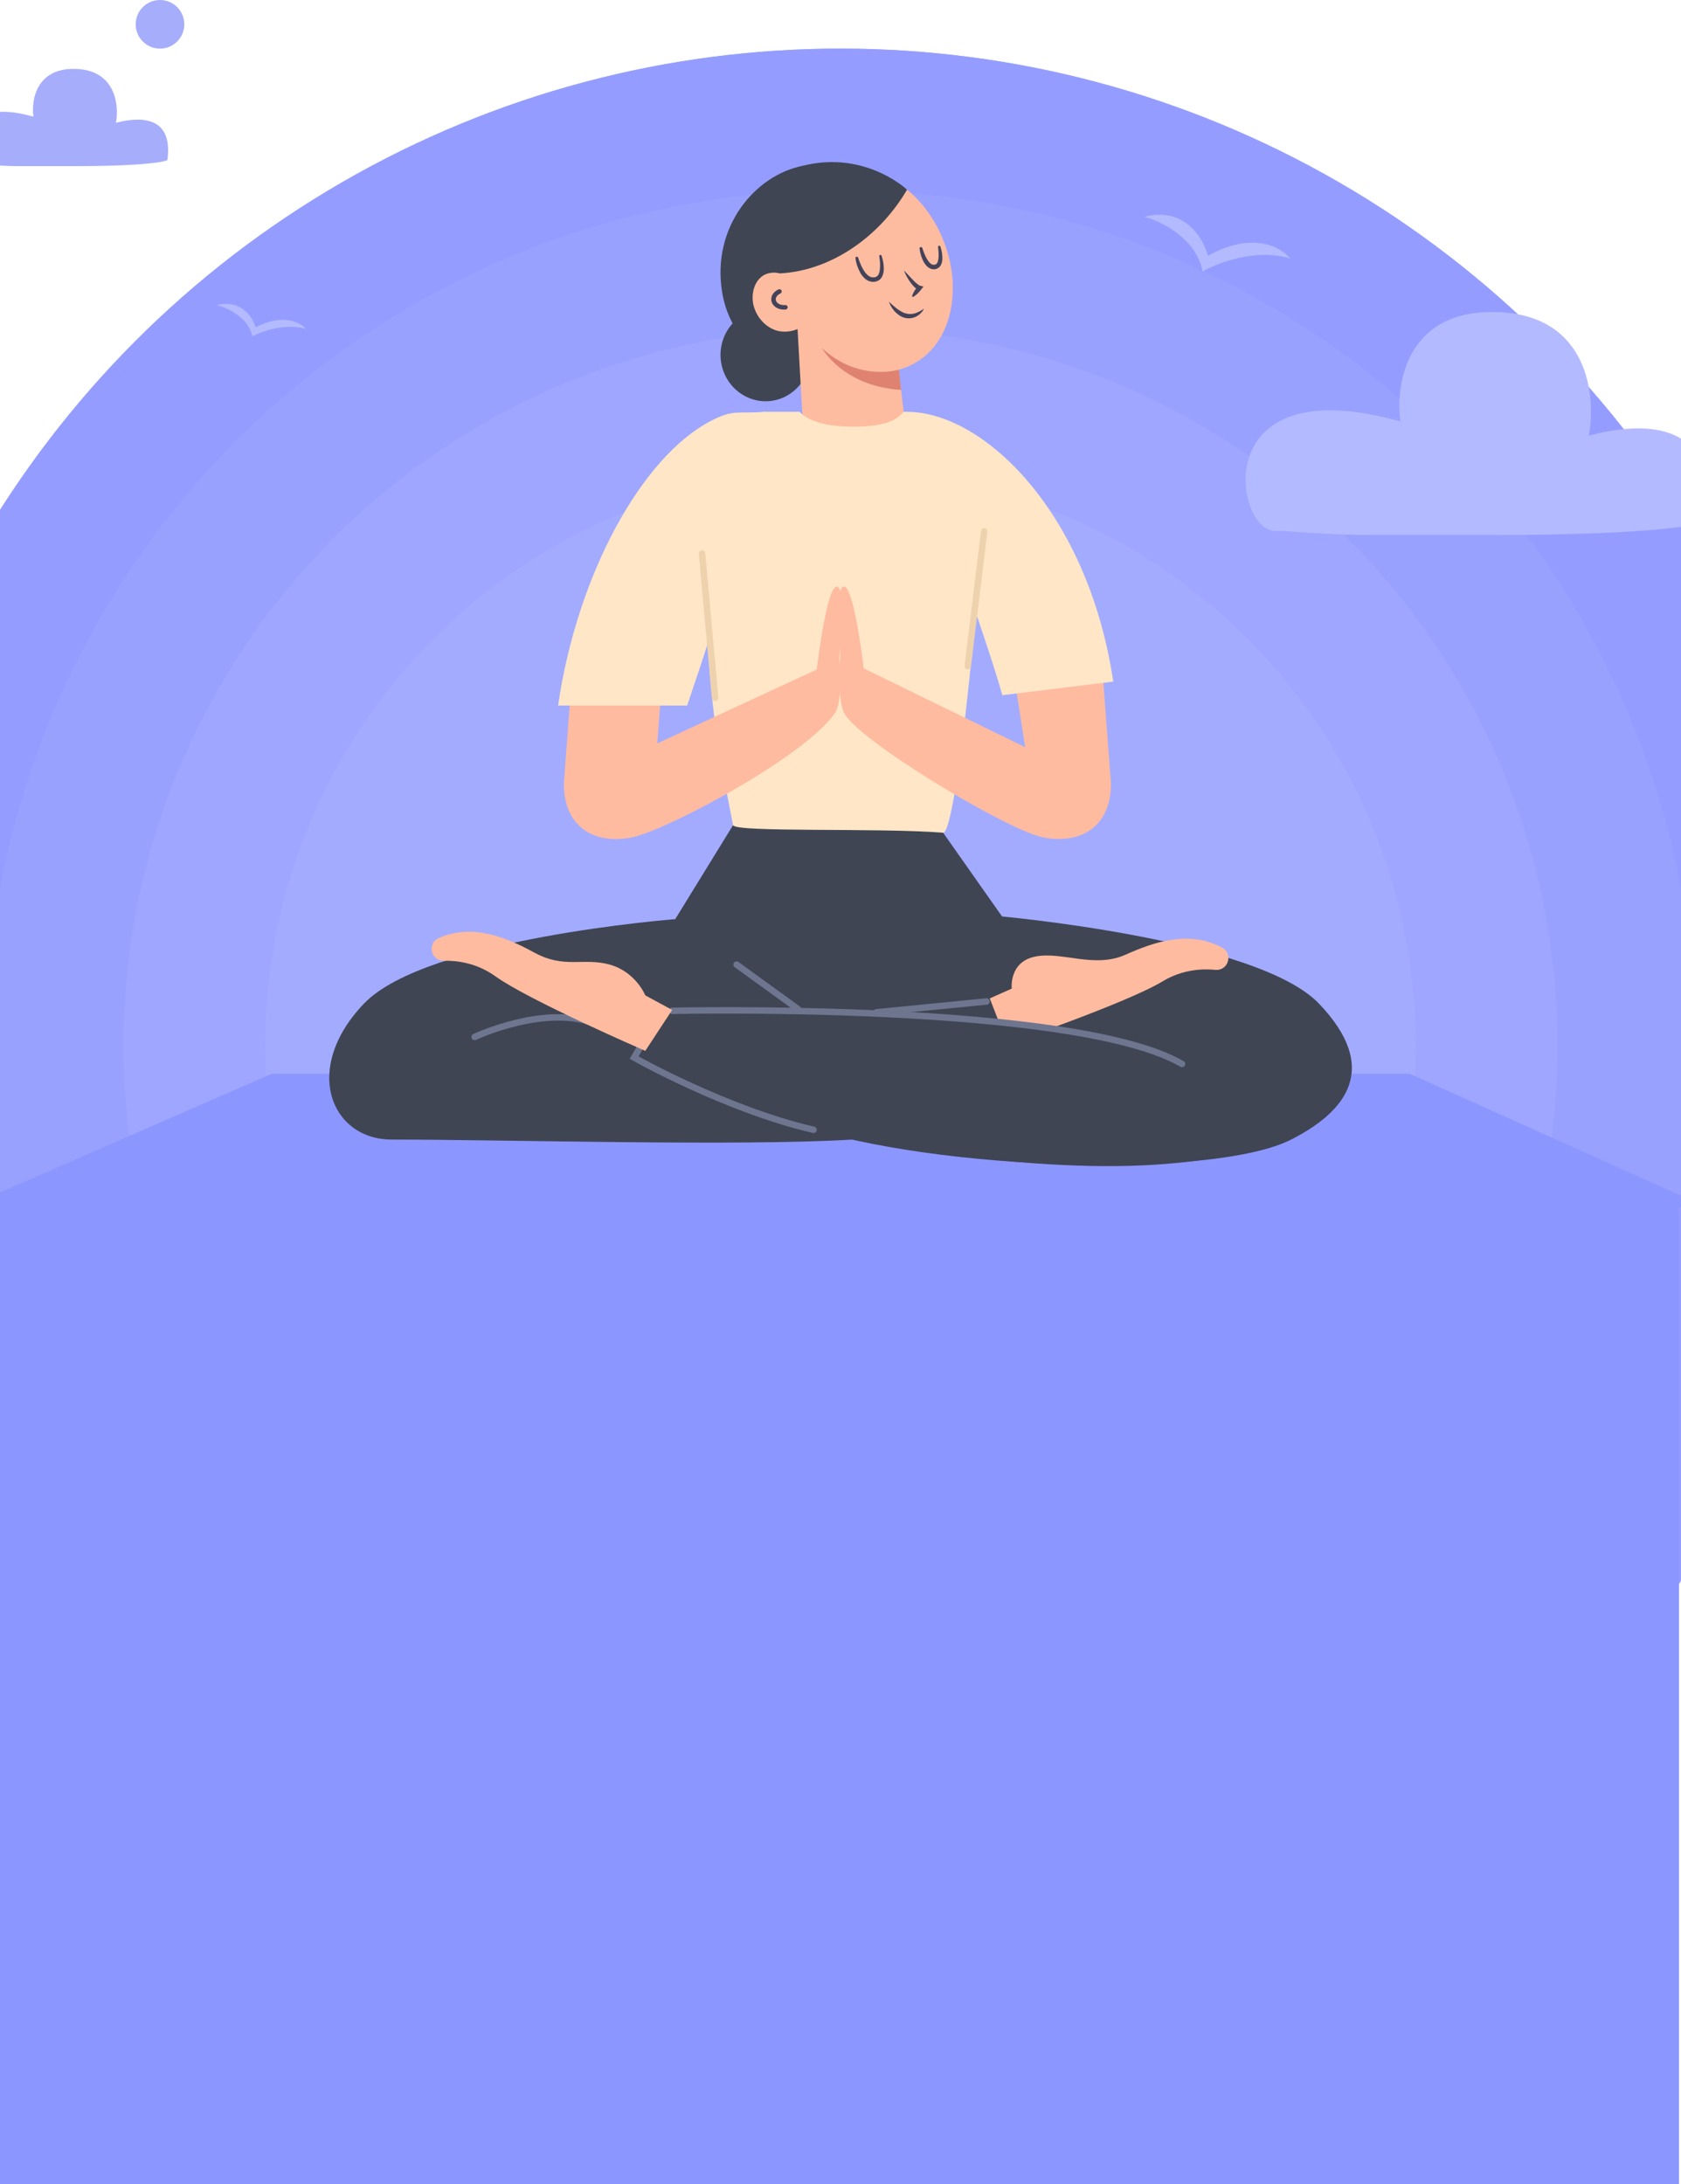<svg width="415" height="539" viewBox="0 0 415 539" fill="none" xmlns="http://www.w3.org/2000/svg">
<circle cx="207.5" cy="258" r="246" fill="#9AA2FD"/>
<circle cx="207.5" cy="258" r="246" fill="#949DFF"/>
<circle cx="207.5" cy="258" r="211" fill="#9AA2FD"/>
<circle cx="207.5" cy="258" r="211" fill="#99A1FF"/>
<circle cx="207.5" cy="258" r="177" fill="#9AA2FD"/>
<circle cx="207.5" cy="258" r="177" fill="#9EA6FF"/>
<path d="M296.9 67C295.329 58.773 286.645 54.573 282.5 53.502C292.449 50.931 297.118 58.858 298.209 63.143C309.205 56.973 316.318 61.001 318.5 63.786C310.122 61.215 300.609 64.858 296.9 67Z" fill="#B4BAFF"/>
<path d="M62.3 83C61.34 78.299 56.033 75.899 53.5 75.287C59.58 73.818 62.433 78.348 63.1 80.796C69.82 77.27 74.167 79.572 75.5 81.163C70.38 79.694 64.567 81.776 62.3 83Z" fill="#B4BAFF"/>
<circle cx="207.5" cy="258" r="142" fill="#A3ABFF"/>
<rect x="-1.5" y="297" width="416" height="266" fill="#8C96FF"/>
<path d="M67.084 265L-8.5 298H421.5L347.998 265H67.084Z" fill="#8C96FF"/>
<path d="M180.98 203.64L166.7 226.84L194.09 259.37H221.71L247.46 226.29L231.52 203.64H180.98Z" fill="#3F4553"/>
<path d="M166.7 226.84C166.7 226.84 105.27 231.59 89.86 247.68C74.45 263.77 81.7 281.24 96.71 281.24C124.34 281.24 182.8 282.93 210.46 281.24L212.11 243.57L166.7 226.84Z" fill="#3F4553"/>
<path d="M245.87 226.04C245.87 226.04 310.2 231.59 325.61 247.68C341.02 263.77 332.14 274.43 318.76 281.24C299.93 290.83 232.06 289.24 196.86 277.59L203.37 243.57L245.87 226.04Z" fill="#3F4553"/>
<path d="M248.7 257.64L244.35 246.4L249.77 243.99C249.77 243.99 249.02 237.34 255.65 236.06C262.28 234.78 270.18 239.06 277.88 235.61C284.98 232.43 293.67 229.5 301.78 233.9C302.98 234.55 303.54 235.98 303.13 237.28L303.1 237.38C302.69 238.69 301.41 239.5 300.04 239.36C297.18 239.07 292.08 239.13 287.04 242.18C278.35 247.46 248.7 257.64 248.7 257.64Z" fill="#FEBBA0"/>
<path d="M299.31 258.28C299.31 258.28 256.38 250.65 165.95 249.47L157.22 261.31C157.22 261.31 179.72 274.17 200.84 278.82C221.96 283.47 294.87 298.11 327.43 275.56L299.31 258.28Z" fill="#3F4553"/>
<path d="M200.84 278.83C179.19 273.83 156.54 261.01 156.54 261.01L157.89 258.72" stroke="#6E758F" stroke-width="1.593" stroke-miterlimit="10" stroke-linecap="round"/>
<path d="M165.95 249.47C165.95 249.47 265.3 247.2 291.81 262.58" stroke="#6E758F" stroke-width="1.593" stroke-miterlimit="10" stroke-linecap="round"/>
<path d="M117.18 255.91C117.18 255.91 135.32 247.41 147.72 252.98" stroke="#6E758F" stroke-width="1.593" stroke-miterlimit="10" stroke-linecap="round"/>
<path d="M159.31 259.35L165.94 249.25L159.31 245.66C159.31 245.66 156.99 239.85 150.49 238.05C143.98 236.26 139.35 239.15 131.94 235.11C125.11 231.38 116.67 227.79 108.25 231.54C107.01 232.09 106.33 233.47 106.64 234.8L106.66 234.9C106.97 236.24 108.18 237.14 109.55 237.11C112.42 237.04 117.51 237.5 122.29 240.94C130.54 246.88 159.31 259.35 159.31 259.35Z" fill="#FEBBA0"/>
<path d="M216.39 249.83L243.55 247.16" stroke="#6E758F" stroke-width="1.593" stroke-miterlimit="10" stroke-linecap="round"/>
<path d="M181.85 238.06L197 249.03" stroke="#6E758F" stroke-width="1.593" stroke-miterlimit="10" stroke-linecap="round"/>
<path d="M177.94 88.77C178.58 95.03 184.03 99.59 190.11 98.97C196.19 98.35 200.6 92.77 199.96 86.52C199.32 80.26 193.87 75.7 187.79 76.32C181.72 76.93 177.31 82.51 177.94 88.77Z" fill="#3F4553"/>
<path d="M200.65 93.32C200.65 93.32 181.33 90.4 178.29 72.17C175.61 56.06 186.42 43.15 198.27 40.92C198.28 40.92 226.75 84.8 200.65 93.32Z" fill="#3F4553"/>
<path d="M201.09 42.65C199.67 43.35 198.32 44.27 197.09 45.46C186.08 56.05 193.05 76.61 202.91 85.89C208.37 91.02 216.35 93.41 223.32 90.79C233.51 86.96 236.7 75.42 234.63 65.14C233.09 57.48 228.84 50.25 222.57 45.75C216.3 41.26 207.83 39.36 201.09 42.65Z" fill="#FDBCA0"/>
<path d="M199.26 79.69C197.33 81.6 193.97 82.38 191.39 81.47C188.81 80.56 186.69 78.13 186.02 75.31C185.42 72.78 186.07 69.9 187.93 68.35C189.79 66.8 193.14 66.9 194.73 68.91L199.26 79.69Z" fill="#FDBCA0"/>
<path d="M196.44 72.97L198.47 109.31C198.74 116.03 204.19 121.37 210.91 121.5C218.67 121.66 224.76 114.88 223.77 107.18L219.67 73.44L196.44 72.97Z" fill="#FDBCA0"/>
<path d="M222.43 96.22L221.92 91.24C221.92 91.24 211.92 94.31 202.91 85.88C202.91 85.89 208.1 95.36 222.43 96.22Z" fill="#DF8370"/>
<path d="M192.47 67.48C205.49 66.81 217.37 58.07 223.93 46.81C223.93 46.81 211.95 35.44 194.44 42.09C179.93 47.59 192.47 67.48 192.47 67.48Z" fill="#3F4553"/>
<path d="M193.9 75.84C192.4 75.99 191.09 75.18 190.97 74.03C190.88 73.16 191.49 72.35 192.43 71.93" stroke="#444359" stroke-width="1.114" stroke-miterlimit="10" stroke-linecap="round"/>
<path d="M225.18 73C225.48 72.09 226 71.37 226.58 70.69L226.86 71.57C226.2 71.32 225.84 70.94 225.47 70.57C225.12 70.18 224.81 69.79 224.53 69.37C223.97 68.54 223.5 67.66 223.16 66.73C223.86 67.44 224.5 68.17 225.17 68.87C225.51 69.21 225.83 69.56 226.18 69.86C226.51 70.15 226.9 70.45 227.17 70.52L227.98 70.71L227.45 71.4C226.91 72.11 226.31 72.77 225.48 73.25C225.38 73.31 225.26 73.27 225.2 73.18C225.17 73.11 225.17 73.05 225.18 73Z" fill="#444359"/>
<path d="M228.11 76.18C227.71 77 227.03 77.71 226.15 78.14C225.28 78.59 224.2 78.68 223.24 78.4C222.26 78.13 221.5 77.49 220.85 76.83C220.56 76.47 220.27 76.1 220.03 75.72C219.82 75.31 219.6 74.91 219.44 74.49C219.81 74.77 220.13 75.07 220.45 75.37L221.44 76.19C222.14 76.65 222.8 77.15 223.56 77.33C224.29 77.56 225.07 77.55 225.84 77.34C226.6 77.12 227.36 76.69 228.11 76.18Z" fill="#444359"/>
<path d="M217.64 63.11C218.03 64.27 218.25 65.47 218.17 66.76C218.12 67.39 217.97 68.08 217.5 68.69C217.02 69.31 216.21 69.58 215.5 69.56C214.77 69.55 214.05 69.23 213.56 68.78C213.05 68.33 212.65 67.81 212.35 67.26C211.75 66.15 211.37 64.99 211.18 63.77C211.15 63.58 211.28 63.4 211.47 63.36C211.65 63.33 211.81 63.44 211.86 63.6L211.87 63.62C212.21 64.7 212.66 65.79 213.24 66.73C213.82 67.64 214.61 68.48 215.54 68.45C216 68.47 216.43 68.35 216.69 68.02C216.98 67.7 217.12 67.18 217.2 66.65C217.35 65.58 217.25 64.4 217.07 63.27V63.25C217.04 63.09 217.16 62.93 217.32 62.91C217.45 62.89 217.59 62.98 217.64 63.11Z" fill="#444359"/>
<path d="M232.16 60.84C232.49 61.82 232.67 62.82 232.65 63.89C232.64 64.42 232.54 65 232.2 65.55C231.87 66.13 231.13 66.49 230.49 66.46C229.82 66.45 229.21 66.1 228.82 65.69C228.42 65.27 228.11 64.82 227.88 64.34C227.43 63.38 227.15 62.4 227.01 61.37C226.98 61.18 227.12 61 227.32 60.97C227.49 60.95 227.65 61.05 227.7 61.21L227.71 61.23C228 62.13 228.35 63.05 228.8 63.85C229.25 64.63 229.86 65.38 230.53 65.34C230.87 65.35 231.14 65.25 231.32 64.97C231.52 64.69 231.62 64.26 231.68 63.81C231.78 62.91 231.7 61.92 231.59 60.98V60.96C231.57 60.8 231.69 60.65 231.85 60.62C231.98 60.62 232.12 60.71 232.16 60.84Z" fill="#444359"/>
<path d="M242.96 112.61C242.87 106.51 223.09 101.63 223.09 101.63C221.85 103 219.72 105.31 210.75 105.31C202.17 105.31 198.74 103.09 197.4 101.63H188.91C187.02 101.63 185.29 102.71 184.5 104.43C167.49 141.64 177.05 183.2 180.97 203.63C181.33 205.51 216.83 204.24 232.84 205.51C236.3 205.8 243.3 134.78 242.96 112.61Z" fill="#FEE6C6"/>
<path d="M201.65 165.23C203.41 151.01 205.56 142.48 207.21 145.28C208.67 147.76 207.86 160.2 205.67 172.2C205.68 172.2 200.9 171.32 201.65 165.23Z" fill="#FEBBA0"/>
<path d="M213.27 165.23C211.51 151.01 209.36 142.48 207.71 145.28C206.25 147.76 207.06 160.2 209.25 172.2C209.24 172.2 214.02 171.32 213.27 165.23Z" fill="#FEBBA0"/>
<path d="M271.89 161.7H249.54L253.09 184.4L212.53 164.61C212.39 163.09 212.2 161.21 211.97 159.22C210.44 159.22 208.9 159.22 207.37 159.2C207.38 160.93 207.41 162.1 207.41 162.1C207.41 162.1 206.62 172.54 208.43 176.02C211.87 182.64 247.06 203.96 256.83 206.49C257.44 206.65 258.05 206.77 258.66 206.85C268.09 208.18 274.34 202.89 274.27 193.37L271.89 161.7Z" fill="#FEBBA0"/>
<path d="M202.55 159.12C202.2 161.36 201.89 163.52 201.65 165.23L162.26 183.47L163.92 161.71H141.57L139.2 193.4C139.14 202.92 145.39 208.2 154.81 206.88C155.42 206.79 156.03 206.67 156.64 206.52C166.41 203.99 199.14 186.3 206.13 175.98C208.2 172.93 207.22 162.66 207.22 162.66C207.22 162.66 207.22 161.24 207.18 159.22C205.64 159.19 204.1 159.16 202.55 159.12Z" fill="#FEBBA0"/>
<path d="M169.64 174.12C178.38 148.27 178.31 148.25 189.04 101.64C181.86 102.13 181.12 100.96 175.46 103.9C158.48 112.72 142.49 141.69 137.78 174.12H169.64Z" fill="#FEE6C6"/>
<path d="M247.46 171.57C242.32 153.26 223.09 101.64 223.09 101.64C242.32 100.99 268.56 126.06 274.84 168.22L247.46 171.57Z" fill="#FEE6C6"/>
<path d="M242.97 131.14L238.92 164.42" stroke="#EED2AD" stroke-width="1.593" stroke-miterlimit="10" stroke-linecap="round"/>
<path d="M173.32 136.6L176.54 172.2" stroke="#EED2AD" stroke-width="1.593" stroke-miterlimit="10" stroke-linecap="round"/>
<path d="M345.748 104.025C297.749 90.525 304.748 131.025 314.748 131.025C318.857 131.025 327.373 132.025 337.749 132.025H369.249C409.248 132.025 420.749 129.358 421.249 128.525C424.749 102.025 403.582 104.525 392.249 107.525C394.082 97.692 392.149 77.825 369.748 77.025C347.348 76.225 344.415 94.692 345.748 104.025Z" fill="#B4BAFF"/>
<path d="M8.256 28.787C-12.772 22.899 -9.705 40.564 -5.325 40.564C-3.525 40.564 0.206 41 4.751 41H18.551C36.074 41 41.112 39.837 41.331 39.473C42.864 27.915 33.592 29.006 28.627 30.314C29.43 26.025 28.583 17.36 18.77 17.011C8.956 16.662 7.672 24.716 8.256 28.787Z" fill="#A6ADFB"/>
<circle cx="39.5" cy="6" r="6" fill="#A6ADFB"/>
</svg>
